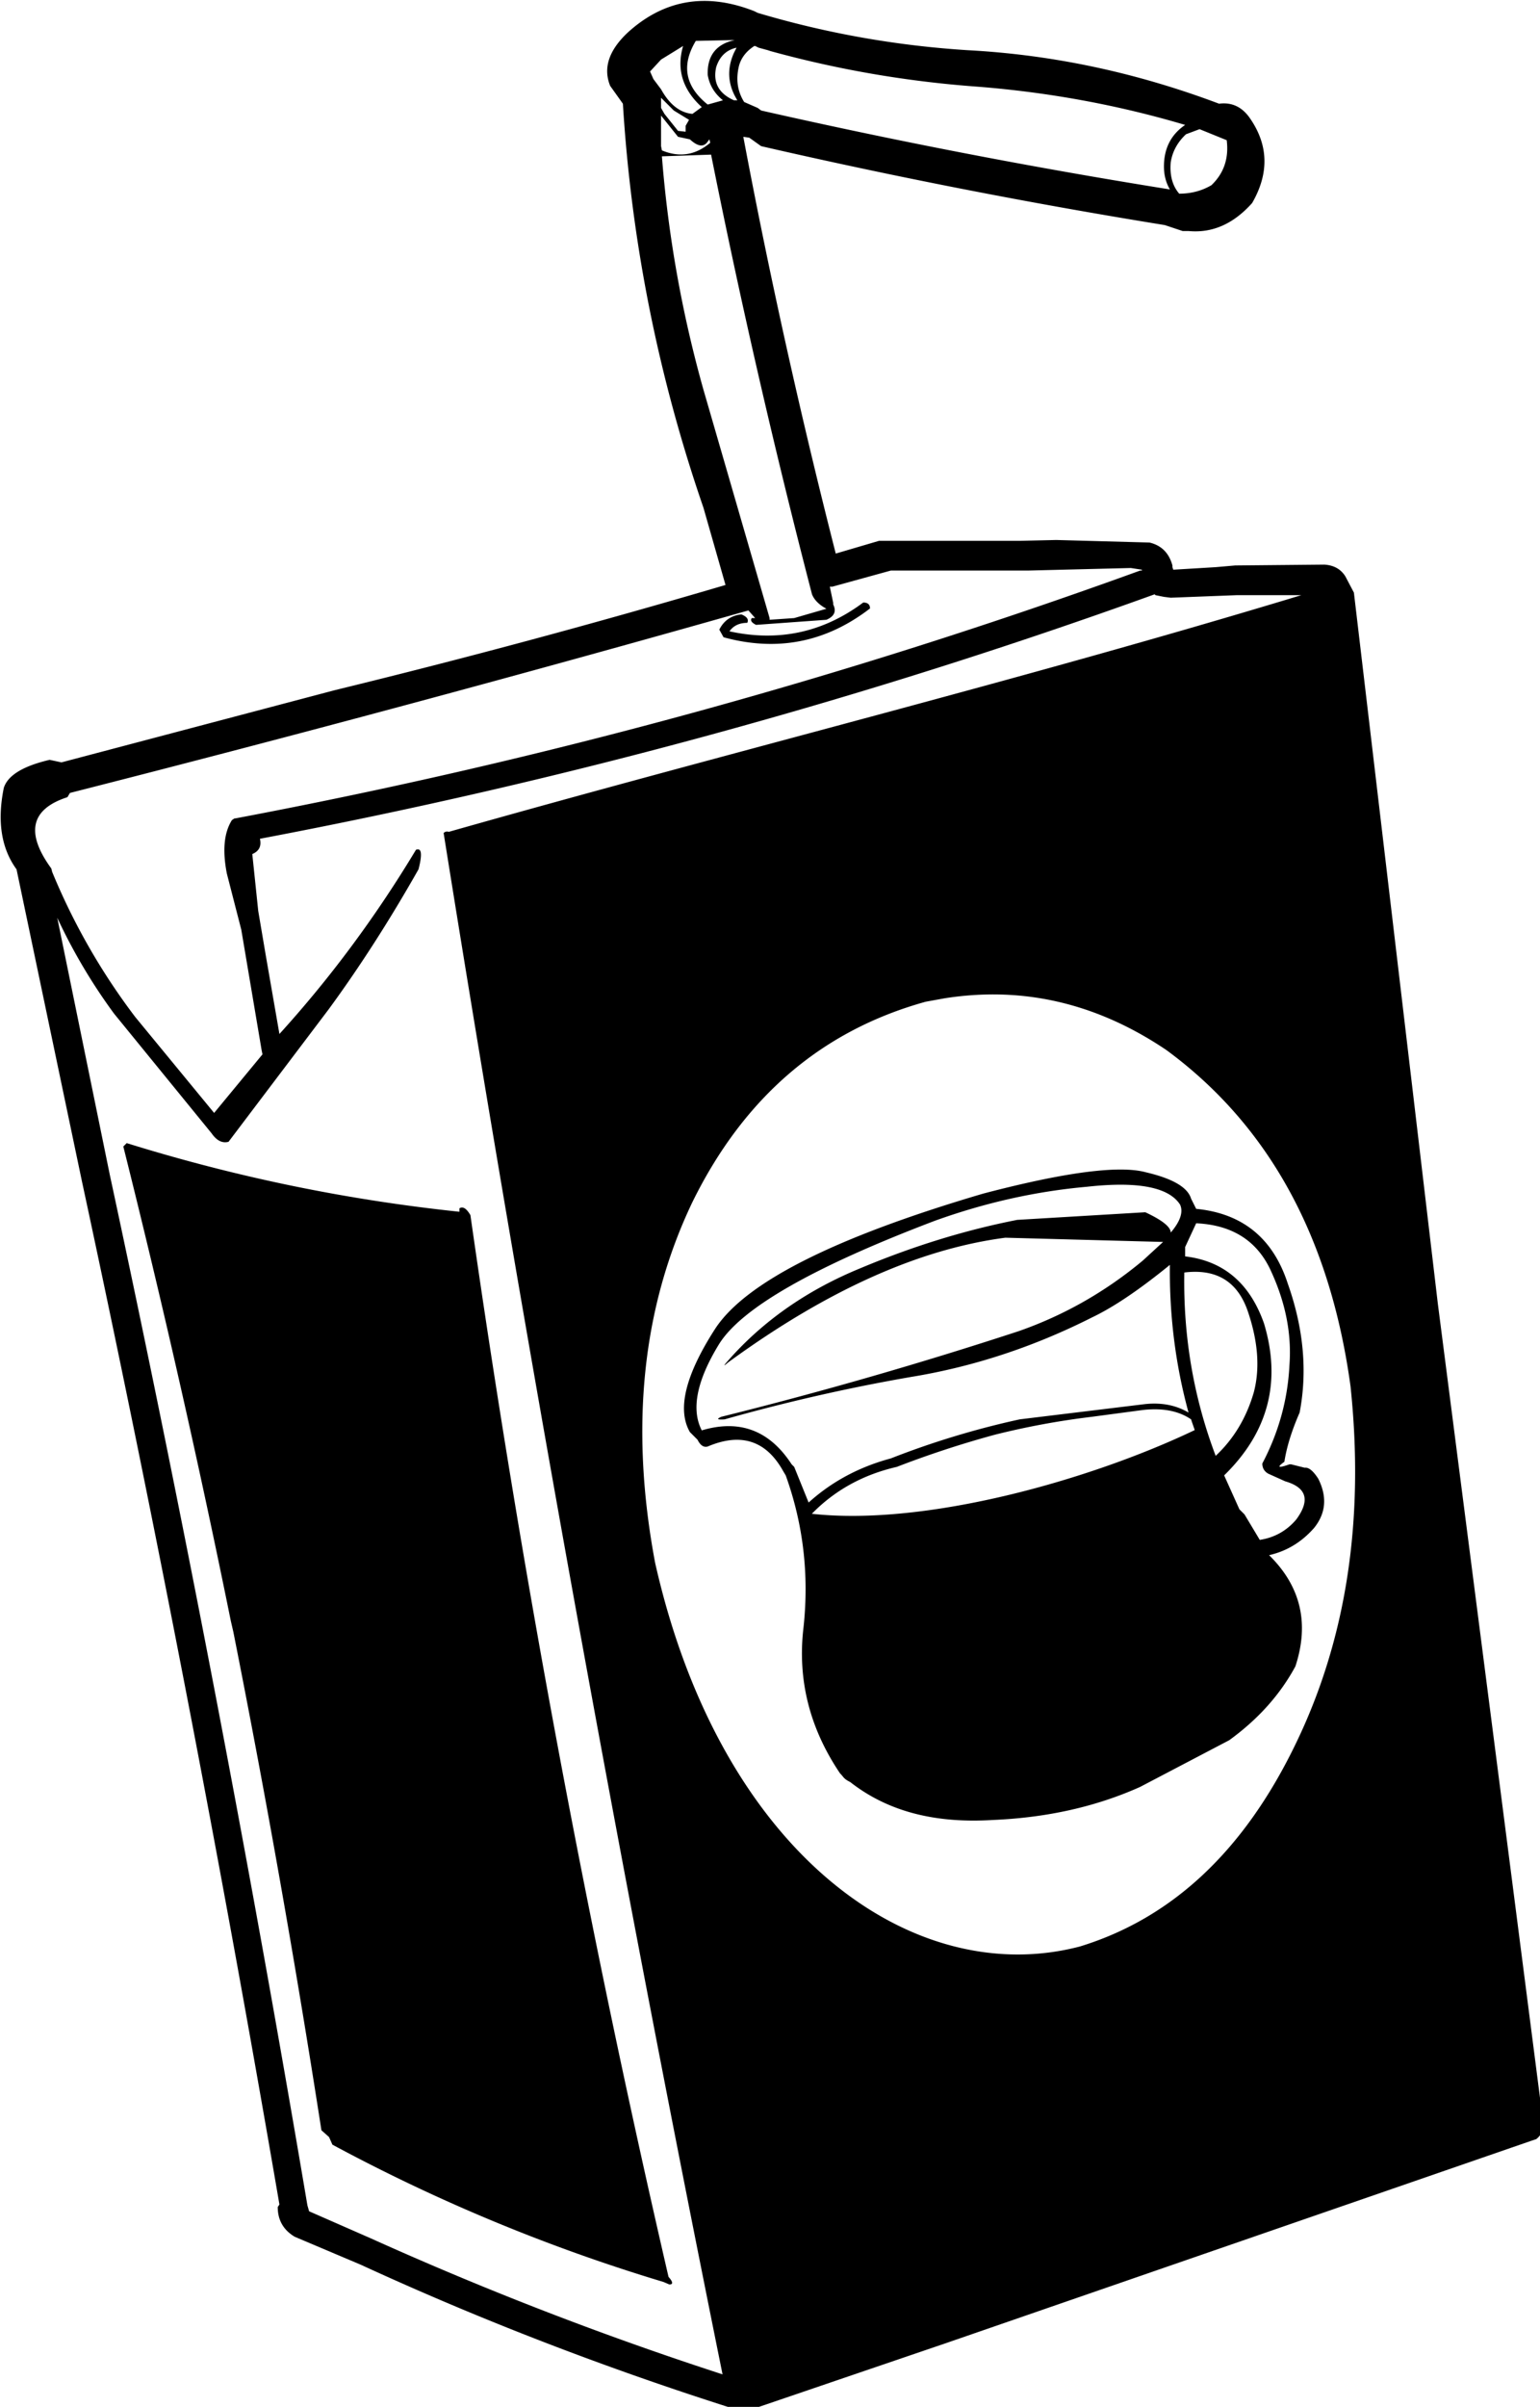 <svg xmlns="http://www.w3.org/2000/svg" xml:space="preserve" width="480.923" height="750.974" viewBox="0 0 127.244 198.695"><path d="M354.084 183.836q-12.642.124-23.219 9.543-9.255 8.46-5.816 16.922l3.965 5.554q3.966 64.518 25.12 125.864l6.876 24.06a2660 2660 0 0 1-121.899 32.79l-85.142 22.474-3.701-.793q-12.429 2.91-14.28 8.727-3.172 15.6 3.967 25.384l20.36 97.041q33.845 157.066 61.609 318.889l-.528.793q0 6.081 5.288 9.256l20.625 8.724q56.321 25.914 117.402 45.217l2.644.528.793-.528h.53l61.343-20.89 182.186-62.932 1.586-.527q2.379-1.852 2.115-5.026v-.527l-32.787-254.637-26.178-221.582-2.644-5.023q-2.115-3.438-6.61-3.703l-27.765.265-6.08.528-13.221.794-.266-.794v-.528q-1.585-5.818-7.138-7.14l-29.086-.793-11.371.265h-43.893l-13.486 3.965q-16.659-65.311-28.82-129.83l1.85.266 3.702 2.644q62.138 14.279 125.864 24.59l5.552 1.852h1.85q11.106 1.057 19.832-8.727 7.932-13.75-.53-26.178-3.7-5.552-9.783-4.758-38.604-14.544-78.267-16.66-33.582-2.114-65.576-11.633l-1.057-.529q-8.33-3.272-15.916-3.197m9.834 12.187q-8.725 1.852-8.461 10.842.793 4.76 4.758 7.932l-4.758 1.322q-10.577-8.461-3.703-19.832zm-16.13 1.852q-3.173 10.84 5.817 19.037l-2.908 2.115q-5.817-.528-9.783-7.668l-2.38-3.173-1.057-2.38.263-.263 3.174-3.438zm22.212 0h.264l1.058.527 2.908.793.793.266q31.731 8.726 64.784 11.105 33.315 2.645 64.517 11.899-6.61 4.496-6.611 12.957 0 3.966 1.851 7.139-64.517-10.312-127.449-24.59l-1.058-.795-4.23-1.85q-3.173-5.025-1.587-11.37 1.058-3.702 4.76-6.081m-5.553.527-.795 1.588q-3.437 7.668 1.059 14.807h-1.059q-7.14-3.173-5.552-10.313 1.587-5.024 6.347-6.082m-23.533 15.602 3.965 3.967 4.76 2.908-1.057 1.85v1.851l-2.38-.264-4.231-5.289-1.057-1.851zm0 5.553 5.287 6.609 3.703.795q3.437 3.172 5.287 1.057l.793-1.057.266 1.057q-6.875 5.818-15.072 2.38l-.264-1.322zm167.904 4.23 8.463 3.438q1.058 8.46-4.76 14.013-4.495 2.645-10.048 2.645-3.173-3.702-2.645-9.783.794-5.025 4.76-8.727zm-152.304 7.932a2479 2479 0 0 0 31.466 136.97q1.058 2.643 4.495 4.495l-10.047 2.908-7.67.53v-.53l-20.623-71.13a376.6 376.6 0 0 1-12.957-72.714zM487.4 360.492l3.438.53v.263h-.527q-137.763 49.976-282.135 77.211h-.266l-.793.527q-3.701 5.818-1.586 16.659l4.494 17.453 6.346 37.547.266 1.322-15.073 18.244-24.591-29.879a201.8 201.8 0 0 1-25.912-45.215l-.264-1.058q-12.164-16.66 5.023-22.211l.793-1.322a8143 8143 0 0 0 211.535-56.85l2.116 2.379h-1.059q-.793 1.058 1.322 2.115l21.948-1.586q3.702-1.587 2.115-4.76v-.529l-1.057-5.023h.793l18.244-5.024h42.836zm7.405 8.197.265.264 2.643.53 2.115.263 20.625-.793h20.096c-87.374 26.493-178.04 48.833-265.793 73.723-.592-.17-1.148-.117-1.635.377a11823 11823 0 0 0 86.967 480.158 1073 1073 0 0 1-109.606-42.344l-19.302-8.46-.53-1.85q-27.5-162.619-61.609-321.006l-16.395-80.12a175.5 175.5 0 0 0 17.717 29.882l30.408 37.28q2.38 3.438 5.288 2.645l31.203-41.248q14.542-19.83 28.027-43.629 1.851-7.14-.793-6.082-18.774 31.202-42.572 57.38l-4.23-24.327-2.38-14.016-1.851-17.714q3.174-1.323 2.38-4.76a1818.4 1818.4 0 0 0 278.962-76.153m-51.942 124.657q29.219-.497 55.643 17.336 47.86 35.167 57.379 104.709 6.612 62.668-17.186 111.586-24.062 49.71-67.164 62.931c-51.786 13.584-111.942-28.413-132.472-119.517q-11.9-63.197 11.634-112.38 24.063-48.915 72.715-62.402l5.817-1.056a98 98 0 0 1 13.634-1.207m41.465 54.537q-14.18-.05-42.935 7.486-69.278 20.36-83.557 42.041-14.014 21.683-7.932 32.26l2.38 2.38q1.322 2.646 3.173 2.116 15.6-6.61 23.533 7.668l.793 1.322q8.197 22.74 5.553 47.33-2.91 24.327 11.37 45.48c1.233 1.235 1.066 1.665 3.187 2.727 12.163 9.52 27.132 12.874 44.408 11.817q25.385-1.058 46.01-10.313l27.763-14.543q13.486-9.783 20.625-23.004 6.61-20.096-8.197-34.638 8.197-1.852 14.014-8.463 5.552-6.875 1.322-15.336-2.38-3.702-4.23-3.438l-4.231-1.056h-.53q-5.287 1.85-1.585-.795 1.058-6.875 4.76-15.336 3.7-19.302-3.704-40.192-6.874-21.152-28.556-23.267l-1.586-3.174q-1.587-5.288-14.016-8.197-3.105-.859-7.832-.875m.065 4.726q14.378.051 18.345 6.198 1.586 3.436-2.91 8.724 0-2.645-7.931-6.345l-39.928 2.378q-24.327 4.76-48.918 15.073-25.12 10.312-41.514 29.086-1.85 2.116.266.265 46.008-33.58 86.465-38.869l49.181 1.32-6.345 5.819q-17.453 14.543-38.606 21.947a1324 1324 0 0 1-92.81 26.705q-2.38 1.058 1.056.793 29.085-8.197 58.172-13.22 29.087-4.761 56.322-18.51 10.048-4.76 24.327-16.393-.266 23.797 5.816 46.008-5.816-3.437-13.484-2.645l-39.135 4.76a264 264 0 0 0-40.192 12.164q-14.806 3.966-25.648 13.75l-4.494-11.105-.795-.793q-10.312-15.866-28.027-10.578-5.024-9.784 5.289-26.705 10.312-16.923 67.425-38.606 23.535-8.46 47.332-10.576 5.95-.66 10.74-.645m23.369 12.014q17.187.793 23.533 15.336 6.61 14.543 5.553 28.822-.795 16.13-8.461 30.672-.001 2.116 1.85 3.174l5.288 2.379q10.048 2.908 3.438 11.898-4.495 5.29-11.37 6.348l-4.759-7.934-1.588-1.586-4.76-10.576q20.625-20.096 12.428-47.332-6.61-18.773-24.59-20.888v-2.909zm-.096 15.121q12.06.116 16.225 12.379 4.76 14.013 1.851 25.12-3.437 11.899-11.898 19.831-10.312-27.235-9.783-57.115a27 27 0 0 1 3.605-.215m-12.15 42.836q6.296.15 10.66 3.123c.348 1.126.765 2.225 1.137 3.342-32.304 15.446-83.631 30.026-119.385 26.076 7.147-7.312 15.97-12.194 26.494-14.61a312 312 0 0 1 30.672-10.048 245 245 0 0 1 30.144-5.553l15.866-2.115a32 32 0 0 1 4.412-.215" style="display:inline;fill:#000;fill-opacity:1;stroke-width:.354" transform="translate(-35.722 -48.64)scale(.265)"/><path d="m52.45 45.15-.25-.45q.4-.8 1.3-.9.5.2.35.5-.7 0-1.05.5 4.35.95 7.9-1.7.4 0 .4.35-3.9 3-8.65 1.7M37.5 79.25Q42 110.8 49.2 141.9q.4.45.05.45l-.35-.15a105 105 0 0 1-19.55-8.1l-.2-.45-.45-.4a712 712 0 0 0-5.2-29.4l-.15-.65Q20.5 89.15 17 75.2l.1-.1.1-.1q9.65 3 19.65 4.05v-.2q.3-.2.65.4" style="display:inline" transform="translate(-13.594 -10.557)scale(1.399)"/></svg>